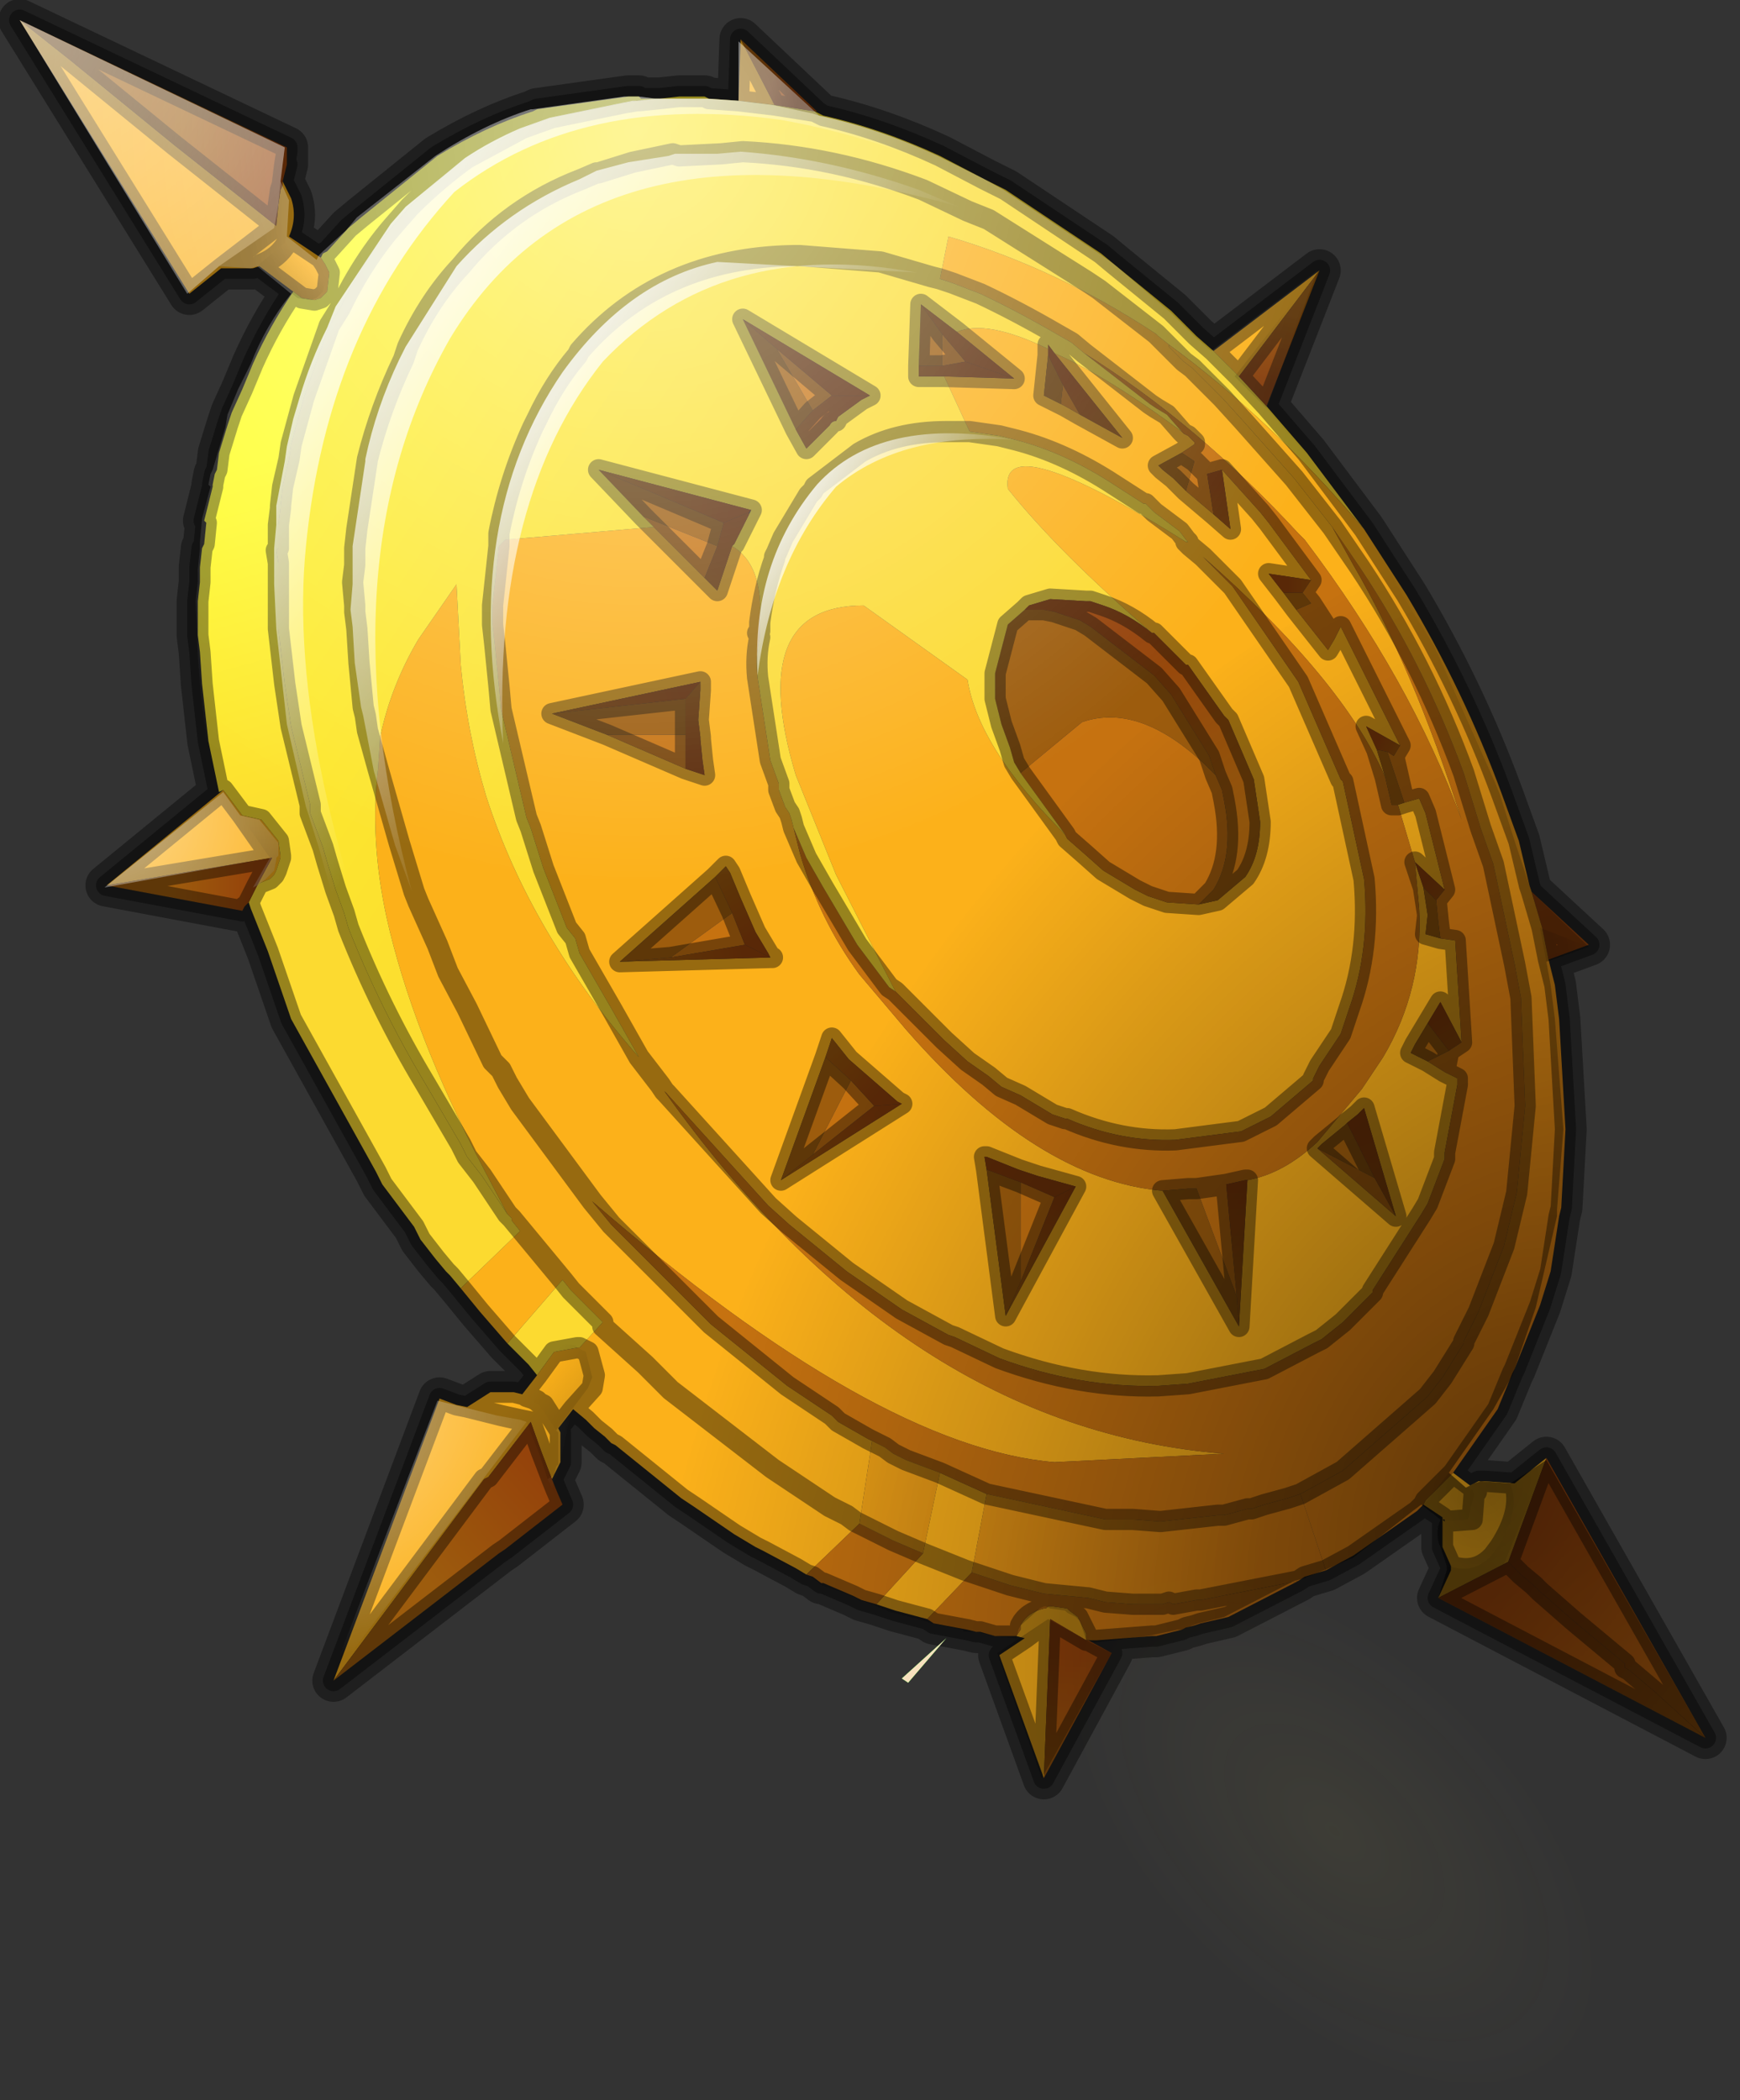 <?xml version="1.0" encoding="UTF-8" standalone="no"?>
<!DOCTYPE svg PUBLIC "-//W3C//DTD SVG 1.1//EN" "http://www.w3.org/Graphics/SVG/1.1/DTD/svg11.dtd">
<svg width="100%" height="100%" viewBox="0 0 145 175" version="1.1" xmlns="http://www.w3.org/2000/svg" xmlns:xlink="http://www.w3.org/1999/xlink" xml:space="preserve" xmlns:serif="http://www.serif.com/" style="fill-rule:evenodd;clip-rule:evenodd;stroke-linecap:round;stroke-linejoin:round;">
    <rect x="0" y="0" width="145" height="175" fill="#333333" stroke="none"/>
    <g transform="matrix(1,0,0,1,-203.46,-111.905)">
        <g transform="matrix(3.534,0,0,3.534,-698.188,-506.806)">
            <g id="shape0">
                <path d="M277.45,213.7L276.55,214.75L276.4,214.65L277.45,213.7" style="fill:#0f0;"/>
                <path d="M283.35,183L283.75,183.35L286.25,181.45L285,184.65L285.95,185.75L287.3,187.55L288.3,189.1C289.2,190.6 289.95,192.167 290.55,193.8L290.95,194.9L291.2,195.95L291.25,196.1L292.6,197.35L291.65,197.7L291.8,198.3L291.9,199.1L292.05,201.7L291.95,203.55L291.9,203.75L291.7,205.05L291.45,205.85L290.85,207.35L290.8,207.45L290.45,208.3L289.4,209.8L289.8,210.1L290,210L290.15,210L290.85,210.05L291.6,209.45L295.35,216.05L289.05,212.75L289.35,212.1L289.35,212L289.15,211.55L289.15,210.85L288.7,210.55L288.55,210.7L287.05,211.75L286.4,212.1L285.9,212.25L285.75,212.35L284.1,213.2L283.45,213.35L283.3,213.4L283.1,213.45L283,213.5L282.4,213.65L282.3,213.65L281,213.75L280.8,213.75L281.35,214.05L279.75,217L278.7,214.1L279.3,213.7L279.1,213.65L278.6,213.65L278.25,213.55L278.15,213.55L277.95,213.5L277.15,213.35L277,213.25L276.25,213.05L275.8,212.9L275.45,212.8L275.25,212.7L274.55,212.4L274.5,212.4L274.3,212.25L274.15,212.2L273.9,212.05L273.15,211.65L272.95,211.55L272.45,211.25L271.5,210.6L271.2,210.4L269.65,209.15L269.55,209.1L269.4,208.95L269.15,208.75L268.95,208.55L268.65,208.3L268.3,208.75L268.35,208.85L268.35,209.55L268.15,209.95L268.25,210.2L268.4,210.55L267.05,211.6L266.9,211.7L263,214.7L265.5,208.05L265.9,208.2L266.15,208.25L266.7,207.9L267.25,207.9L267.45,207.95L267.8,207.5L267.6,207.25L267.1,206.75L266.45,206L266,205.45L265.75,205.15L265.65,205.05L265.4,204.75L265.05,204.3L264.9,204L264.15,203L264,202.7L262,199.1L261.45,197.5L261.05,196.5L261,196.35L260.9,196.45L260.85,196.55L257.65,195.95L260.4,193.7L260.3,193.75L260.05,192.55L259.9,191.2L259.85,190.45L259.8,190.05L259.8,189.25L259.85,188.8L259.85,188.45L259.9,188L259.95,187.9L260,187.4L259.95,187.35L260.15,186.55L260.15,186.5L260.2,186.25L260.25,186.15L260.3,185.75L260.5,185.1L260.6,184.8L260.85,184.25L261.1,183.65C261.367,183.05 261.683,182.483 262.05,181.95L261.25,181.35L261.1,181.4L260.35,181.4L259.6,182L255.6,175.55L261.9,178.55L261.9,178.95L261.8,179.35L262,179.75C262.1,180.05 262.083,180.35 261.95,180.65L262.7,181.15L262.75,181.05L262.85,181L263.35,180.45L263.65,180.2L265.45,178.75C266.217,178.283 266.967,177.933 267.7,177.7L267.8,177.65L269.95,177.35L270.2,177.35L270.25,177.4L270.7,177.4L271.15,177.35L271.75,177.35L271.85,177.4L272.55,177.45L272.6,176L274.4,177.7L274.35,177.7L274.55,177.8C275.45,178 276.367,178.317 277.3,178.75L278.35,179.3L278.85,179.55L281.1,181.05L281.4,181.3L282.75,182.4L283.35,183Z" style="fill:none;fill-rule:nonzero;stroke:#000;stroke-opacity:0.4;stroke-width:1px;"/>
                <path d="M283.75,183.35L286.25,181.45L284.35,183.95L283.75,183.35M289.4,209.8L289.8,210.1L290,210L290.15,210L290.85,210.05L291.6,209.45L290.7,211.9L289.05,212.75L289.35,212.1L289.35,212L289.15,211.55L289.15,210.85L288.7,210.55L288.75,210.45L289.4,209.8M279.75,217L278.7,214.1L279.3,213.7L279.1,213.65L279.2,213.5L279.2,213.4C279.3,213.2 279.483,213.067 279.75,213L279.8,213L279.85,212.95L279.95,212.95L280.3,213L280.35,213.05L280.55,213.2L280.75,213.6L280.75,213.75L279.9,213.25L279.3,213.7L279.9,213.25L279.75,217M277,213.25L276.25,213.05L275.8,212.9L276.9,211.7L277.3,209.8L278.4,210.3L278.05,212.15L277.9,212.1L276.9,211.7L277.9,212.1L278.05,212.15L277,213.25M274.15,212.2L273.9,212.05L273.15,211.65L272.95,211.55L272.45,211.25L271.5,210.6L271.2,210.4L269.65,209.15L269.55,209.1L269.4,208.95L269.15,208.75L268.95,208.55L268.65,208.3L268.3,208.75L268.35,208.85L268.35,209.55L268.15,209.95L267.9,209.3L267.65,208.6L267.4,208.55L266.95,208.45L266.15,208.25L266.95,208.45L267.4,208.55L267.65,208.6L266.65,209.9L266.55,209.95L263,214.7L265.5,208.05L265.9,208.2L266.15,208.25L266.7,207.9L267.25,207.9L267.45,207.95L267.8,207.5L268.2,206.95L268.75,206.85L268.8,206.85L269,206.95L269.15,207.5L269.1,207.8L268.65,208.3L269.1,207.8L269.15,207.5L269,206.95L268.8,206.85L269.35,206.25L268.6,205.5L268.4,205.25L267.2,203.8L268.4,205.25L267.1,206.75L266.45,206L266,205.45L267.4,204.1L267.2,203.85L267.2,203.8L267.1,203.7L266.55,202.65C265.417,200.483 264.65,198.5 264.25,196.7C263.983,195.467 263.917,194.3 264.05,193.2L264.1,192.45C264.267,191.65 264.567,190.883 265,190.15L265.9,188.85L266,190.75C266.1,191.817 266.3,192.85 266.6,193.85C267.3,196.017 268.5,198.067 270.2,200L269.55,198.85L268.8,197.55L268.7,197.2L268.5,196.95L267.95,195.55L267.65,194.6L267.55,194.35L266.95,191.8L266.9,191.25L266.8,190.25L266.75,189.8L266.75,189.35L266.9,187.95L267.05,187.8L270.55,187.5L272.05,189L272.4,187.95C272.9,188.25 273.117,188.85 273.05,189.75L273.05,190.1C272.983,190.4 272.967,190.717 273,191.05L273.3,193L273.5,193.55L273.5,193.7L273.65,194.1L273.75,194.25L273.8,194.4L274,195.2C274.3,196.233 274.767,197.183 275.4,198.05L276.5,199.35C278.567,201.717 280.583,202.983 282.55,203.15L284.35,206.35L284.55,202.9C285.117,202.8 285.667,202.5 286.2,202L287.25,200.75L287.75,200C288.383,198.933 288.667,197.767 288.6,196.5L288.5,195.4L288.1,194.05L288.25,194L288.6,193.9L288.75,194.25L289.2,196.05L288.5,195.4L288.7,196L288.8,196.65L288.75,197.1L289.1,197.2L289.45,197.25L289.6,199.65L289.1,198.7L288.5,199.7L288.4,199.9L288.8,200.1L289.2,200.35L289.5,200.5L289.5,200.65L289.2,202.25L289.2,202.4L288.8,203.45L288.65,203.7L287.5,205.5L287.5,205.55L286.8,206.25L286.3,206.65L286.1,206.75L284.95,207.35L283.15,207.7L282.45,207.75C281.217,207.783 279.967,207.567 278.7,207.1L277.65,206.6L277.5,206.55L276.4,205.95L275.1,205.05L273.75,203.95L273.25,203.5L270.85,200.85L270.8,200.8L270.7,200.65L270.2,200L270.7,200.65L270.8,200.8C274.567,206.1 278.967,208.95 284,209.35L280,209.55C277.2,209.317 273.567,207.267 269.1,203.4L267.4,201.1L267.1,200.6L266.95,200.3L266.75,200.1L266.15,198.85L265.7,198L265.45,197.35L265,196.35L264.9,196.1L264.55,194.95L264.05,193.2L264.55,194.95L264.9,196.1L265,196.35L265.45,197.35L265.7,198L266.15,198.85L266.75,200.1L266.95,200.3L267.1,200.6L267.4,201.1L269.1,203.4L269.55,203.95L271.9,206.3L273.7,207.75L274.75,208.45L274.9,208.6L275.6,209L275.7,209.05L275.4,211L275.3,210.95L275.1,210.8L274.7,210.6L273.35,209.7L270.95,207.85L270.35,207.25L269.35,206.35L269.35,206.25L269.35,206.35L270.35,207.25L270.95,207.85L273.35,209.7L274.7,210.6L275.1,210.8L275.3,210.95L275.4,211L274.15,212.2M257.65,195.95L260.4,193.7L260.85,194.3L261.3,194.4L261.7,194.9L261.75,195.25L261.75,195.3L261.65,195.6L261.6,195.7L261.5,195.8L261.25,195.9L261.2,195.95L261.55,195.3L260.85,194.3L261.55,195.3L257.65,195.95M262.05,181.95L261.25,181.35L261.1,181.4L260.35,181.4L259.6,182L255.6,175.55L256.8,176.5L259.25,178.5L261.65,180.4L261.7,179.9L261.75,179.55L261.8,179.45L261.8,179.35L262,179.75C262.1,180.05 262.083,180.35 261.95,180.65L262.7,181.15L262.8,181.3L262.9,181.5L262.85,181.95L262.7,182.1L262.55,182.15L262.25,182.1L262.05,181.95M272.55,177.45L272.6,176L273.4,177.55L272.55,177.45M282.7,183.2L282.7,183.25L282.45,183L283.05,183.6L283.25,183.75L283.95,184.45L284.45,185L285.65,186.35L286.55,187.5L287.05,188.4C287.983,190 288.833,192 289.6,194.4C288.8,192.2 287.567,190 285.9,187.8L285.75,187.65C284.15,185.917 282.467,184.5 280.7,183.4L280.4,183.15L280.05,182.95C279.417,182.583 278.817,182.267 278.25,182L277.6,181.75L277.3,181.65L277.5,180.65C279.2,181.15 280.833,181.917 282.4,182.95L282.45,183L282.7,183.2M279.05,184L277.7,182.9C278.167,182.7 278.883,182.833 279.85,183.3L279.85,183.45L279.75,184.4L280.25,184.65L280.6,184.85L281.6,185.4L280,183.4C280.833,183.767 281.833,184.383 283,185.25L283.05,185.3L283.15,185.35L283.3,185.5L283.3,185.55L283,185.75L282.45,186.05L282.55,186.15L282.8,186.35L283.1,186.65L283.75,187.2L284.15,187.55L283.95,186.15L284.85,187.15L285.05,187.4L286.05,188.75L285.05,188.6L285.4,189.05L285.7,189.45L286.45,190.4L286.6,190.15L286.75,189.85L288.15,192.65L287.35,192.2L287.6,192.75L287.8,193.4C287.133,191.867 285.7,190.133 283.5,188.2L283.2,187.95L283.1,187.85L283.2,187.95L283.5,188.2L284.2,188.9L285.75,191.15L286.75,193.45L286.8,193.5L287.3,195.8C287.4,196.9 287.283,197.917 286.95,198.85L286.75,199.45L286.25,200.2L286.1,200.5L286.1,200.55L285.1,201.4L284.4,201.75L282.85,201.95C281.983,201.983 281.133,201.817 280.3,201.45L280.25,201.45L279.95,201.35L279.2,200.9L278.75,200.7L278.45,200.45L277.95,200.1L277.4,199.6L276.25,198.45L274.85,195.7L273.9,193.35C273.1,190.683 273.633,189.35 275.5,189.35L277.95,191.1C278.117,192.167 278.883,193.383 280.25,194.75L280.3,194.85L280.7,195.2L281.15,195.6L281.9,196.05L282.2,196.2L282.65,196.35L283.4,196.4L283.85,196.3L284.5,195.75C284.733,195.417 284.85,194.983 284.85,194.45L284.7,193.45L284.1,192.05L284,191.95L283.15,190.75L283.1,190.75L282.35,190L282.3,190C280.833,188.733 279.7,187.6 278.9,186.6C278.767,185.6 280.167,186.017 283.1,187.85L283.15,187.85L283.1,187.8L282.95,187.6L282.35,187.15L282.15,186.95L282.1,186.95L281.4,186.5C280.633,186 279.867,185.65 279.1,185.45L278.7,185.35L278,185.25L277.4,183.95L279.05,184M260.35,181.4L261.65,180.4L260.35,181.4M261.25,181.35L261.3,181.3C261.567,181.2 261.767,181.033 261.9,180.8L261.95,180.65L261.9,180.8C261.767,181.033 261.567,181.2 261.3,181.3L261.25,181.35M273.05,189.95L273,190L273.05,190.1L273,190L273.05,189.95M273.3,197.65L273.25,197.55L272.95,197.05L272.6,196.25L272.35,195.65L272.25,195.5L272,195.75L269.75,197.75L273.3,197.65L273.35,197.65L273.3,197.65L273.35,197.65L273.3,197.65M271.3,193.2L271.75,193.35L271.7,193L271.65,192.5L271.65,192.45L271.6,192.05L271.65,191.35L271.65,191.15L268.15,191.9L269.45,192.4L271.3,193.2M276.4,201.1L276.3,201.05L275.15,200.05L274.75,199.55L274.6,200L273.55,202.9L276.4,201.1M267.45,207.95L267.5,207.95L267.55,208L267.7,208.05L267.8,208.1L267.85,208.15L267.95,208.2L268.3,208.75L267.95,208.2L267.85,208.15L267.8,208.1L267.7,208.05L267.55,208L267.5,207.95L267.45,207.95M280.5,203.05L279.6,202.8L279.15,202.65L278.4,202.35L278.35,202.35L278.4,202.65L278.85,206.1L280.5,203.05M288.05,203.75L287.3,201.2L287.15,201.35L286.9,201.55L286.85,201.6L286.3,202.05L286.2,202.15L288.05,203.75M290.85,210.05C290.983,210.483 290.867,210.983 290.5,211.55L290.35,211.75C290.083,212.05 289.75,212.133 289.35,212C289.75,212.133 290.083,212.05 290.35,211.75L290.5,211.55C290.867,210.983 290.983,210.483 290.85,210.05M289.2,210.95L289.85,210.9L289.9,210.25L289.95,210.25L289.8,210.1L289.95,210.25L289.9,210.25L289.85,210.9L289.2,210.95L289.2,210.9L289.15,210.9L289.2,210.95" style="fill:#fcb11a;"/>
                <path d="M277.45,213.7L276.55,214.75L276.4,214.65L277.45,213.7" style="fill:#f7e0be;"/>
                <path d="M285.75,212.35L284.1,213.2L283.45,213.35L283.3,213.4L283.1,213.45L283,213.5L282.4,213.65L282.3,213.65L281,213.75L280.75,213.75L280.75,213.6L280.55,213.2L280.35,213.05L280.3,213L279.95,212.95L279.85,212.95L279.8,213L279.75,213C279.483,213.067 279.3,213.2 279.2,213.4L279.2,213.5L279.1,213.65L278.6,213.65L278.25,213.55L278.15,213.55L277.95,213.5L277.15,213.35L277,213.25L278.05,212.15L278.95,212.45L279.75,212.65L280.8,212.75L281.2,212.85L281.85,212.9L282.55,212.9L282.7,212.85L282.8,212.9L283.35,212.8L283.45,212.8L285.75,212.35M275.8,212.9L275.45,212.8L275.25,212.7L274.55,212.4L274.5,212.4L274.3,212.25L274.15,212.2L275.4,211L276.2,211.4L276.9,211.7L275.8,212.9M286.55,187.5L287.2,188.45C288.2,189.95 289.017,191.567 289.65,193.3L290.05,194.6L290.35,195.45L290.85,197.8L291,198.6L291.1,201.15L290.9,203.2L290.6,204.45L290,206L289.65,206.7L289.65,206.75L289.15,207.55L288.8,208L286.8,209.75L285.8,210.3L285.5,210.4L284.95,210.55L284.65,210.65L284.55,210.65L284,210.8L283.85,210.8L282.5,210.95L281.85,210.9L281.2,210.9L278.4,210.3L277.3,209.8L276.5,209.5L276.2,209.35L276,209.2L275.6,209L274.9,208.6L274.75,208.45L273.7,207.75L271.9,206.3L269.55,203.95L269.1,203.4C273.567,207.267 277.2,209.317 280,209.55L284,209.35C278.967,208.95 274.567,206.1 270.8,200.8L270.85,200.85L273.25,203.5L273.75,203.95L275.1,205.05L276.4,205.95L277.5,206.55L277.65,206.6L278.7,207.1C279.967,207.567 281.217,207.783 282.45,207.75L283.15,207.7L284.95,207.35L286.1,206.75L286.3,206.65L286.8,206.25L287.5,205.55L287.5,205.5L288.65,203.7L288.8,203.45L289.2,202.4L289.2,202.25L289.5,200.65L289.5,200.5L289.2,200.35L288.8,200.1L289.3,199.85L289.2,200.35L289.3,199.85L289.6,199.65L289.45,197.25L289.1,197.2L289.05,196.8L289,196.3L289.2,196.05L288.75,194.25L288.6,193.9L288.25,194L288,192.9L288.25,194L287.85,192.8L288,192.9L288.15,192.65L286.75,189.85L286.6,190.15L286.45,190.4L285.7,189.45L286.05,189.3L285.85,189.05L286.05,188.75L285.05,187.4L284.85,187.15L283.95,186.15L283.6,186.25L283.3,185.95L283.6,186.25L283.75,187.2L283.1,186.65L283.3,185.95L283,185.75L283.3,185.55L283.3,185.5L283.15,185.35L283.05,185.3L283,185.25L282.65,184.85L282.4,184.7L282.25,184.6L280.7,183.4C282.467,184.5 284.15,185.917 285.75,187.65L285.9,187.8C287.567,190 288.8,192.2 289.6,194.4C288.833,192 287.983,190 287.05,188.4L286.55,187.5M277.35,182.95L277.9,183.6L277.35,183.7L277.35,182.95M283.5,188.2C285.7,190.133 287.133,191.867 287.8,193.4L287.95,194.05L288.1,194.05L288.5,195.4L288.6,196.5C288.667,197.767 288.383,198.933 287.75,200L287.25,200.75L286.2,202C285.667,202.5 285.117,202.8 284.55,202.9L284.5,202.9L284.05,203L283.35,203.1L284.05,203L284.3,205.65L283.35,203.1L283.15,203.1L282.55,203.15C280.583,202.983 278.567,201.717 276.5,199.35L275.4,198.05C274.767,197.183 274.3,196.233 274,195.2L273.85,194.6L274.15,195.3L274.55,196L275.35,197.35L276.1,198.35L276.25,198.45L277.4,199.6L277.95,200.1L278.45,200.45L278.75,200.7L279.2,200.9L279.95,201.35L280.25,201.45L280.3,201.45C281.133,201.817 281.983,201.983 282.85,201.95L284.4,201.75L285.1,201.4L286.1,200.55L286.1,200.5L286.25,200.2L286.75,199.45L286.95,198.85C287.283,197.917 287.4,196.9 287.3,195.8L286.8,193.5L286.75,193.45L285.75,191.15L284.2,188.9L283.5,188.2M280.6,184.85L280.25,184.65L280.15,184.6L280.2,184.15L280.6,184.85M270.55,187.5L270.3,187.25L272.05,187.95L271.75,188.7L270.55,187.5M283.8,193.35L283.95,193.7L284,193.95C284.167,194.817 284.083,195.517 283.75,196.05L283.4,196.4L282.65,196.35L282.2,196.2L281.9,196.05L281.15,195.6L280.7,195.2L280.3,194.85L280.25,194.75L279.2,193.3L280.65,192.1C281.617,191.767 282.667,192.183 283.8,193.35M286.6,190.15L286.05,189.3L286.6,190.15M273.45,183.3L274.75,184.4L274.3,184.75L273.45,183.3M272.4,196.6L272.7,197.35L270.95,197.65L272.4,196.6M271.3,192.4L271.3,193.2L269.45,192.4L271.3,192.4M275.2,200.55L275.75,201.15L274.3,202.3L275.2,200.55M279.2,202.95L280,203.3L279.2,205.3L279.2,202.95M287.55,202.85L288.05,203.75L286.2,202.15L287.55,202.85" style="fill:#c67210;"/>
                <path d="M276.85,182.25L277.35,182.95L277.35,183.7L276.8,183.7L276.85,182.25M287.8,193.4L287.6,192.75L287.85,192.8L288.25,194L288.1,194.05L287.95,194.05L287.8,193.4M285.7,189.45L285.4,189.05L285.85,189.05L286.05,189.3L285.7,189.45M283.1,186.65L282.8,186.35L282.55,186.15L282.45,186.05L283,185.75L283.3,185.95L283.1,186.65M280.15,184.6L279.75,184.4L279.85,183.45L280.2,184.15L280.15,184.6M270.3,187.25L269.25,186.15L272.2,187.4L272.05,187.95L270.3,187.25M279.3,189.45L279.75,189.45L280,189.5L280.6,189.7L280.85,189.85L282.35,191L282.75,191.45L283.65,192.9L283.8,193.35C282.667,192.183 281.617,191.767 280.65,192.1L279.2,193.3L279.05,193.05L278.95,192.7L278.75,192.15L278.6,191.55L278.6,190.95L278.9,189.8L279.3,189.45M282.55,203.15L283.15,203.1L283.35,203.1L284.3,205.65L284.35,206.35L282.55,203.15M288.8,200.1L288.4,199.9L288.5,199.7L288.8,199.2L289.3,199.85L288.8,200.1M289.1,197.2L288.75,197.1L288.8,196.65L288.7,196L289,196.3L289.05,196.8L289.1,197.2M273.45,183.3L274.3,184.75L273.9,185.2L272.65,182.6L273.45,183.3M272,195.75L272.4,196.6L270.95,197.65L269.75,197.75L272,195.75M271.3,191.55L271.3,192.4L269.45,192.4L268.15,191.9L271.3,191.55M274.6,200L275.2,200.55L274.3,202.3L273.55,202.9L274.6,200M278.4,202.65L279.2,202.95L279.2,205.3L278.85,206.1L278.4,202.65M286.9,201.55L287.55,202.85L286.2,202.15L286.3,202.05L286.85,201.6L286.9,201.55" style="fill:#9d5c0d;"/>
                <path d="M291.25,196.1L292.6,197.35L291.65,197.7L291.5,196.95L291.25,196.1M292.6,197.35L291.5,196.95L292.6,197.35M278.4,202.65L278.35,202.35L278.4,202.35L279.15,202.65L279.6,202.8L280.5,203.05L280,203.3L279.2,202.95L278.4,202.65" style="fill:#95430b;"/>
                <path d="M255.6,175.55L261.9,178.55L261.9,178.95L261.8,179.35L261.8,179.4L261.75,179.55L261.8,179.4L261.8,179.45L261.75,179.55L261.7,179.9L261.65,180.4L259.25,178.5L256.8,176.5L255.6,175.55M261.9,178.95L261.85,178.95L261.8,179.35L261.85,178.95L261.9,178.65L261.85,178.95L261.9,178.95" style="fill:url(#_Linear1);"/>
                <path d="M267.8,207.5L267.6,207.25L267.1,206.75L268.4,205.25L268.6,205.5L269.35,206.25L268.8,206.85L268.75,206.85L268.2,206.95L267.8,207.5M266,205.45L265.75,205.15L265.65,205.05L265.4,204.75L265.05,204.3L264.9,204L264.15,203L264,202.7L262,199.1L261.45,197.5L261.05,196.5L261,196.35L261.2,195.95L261.25,195.9L261.5,195.8L261.6,195.7L261.65,195.6L261.75,195.3L261.75,195.25L261.7,194.9L261.3,194.4L260.85,194.3L260.4,193.7L260.3,193.75L260.05,192.55L259.9,191.2L259.85,190.45L259.8,190.05L259.8,189.25L259.85,188.8L259.85,188.45L259.9,188L259.95,187.9L260,187.4L259.95,187.35L260.15,186.55L260.15,186.5L260.2,186.25L260.25,186.15L260.3,185.75L260.5,185.1L260.6,184.8L260.85,184.25L261.1,183.65C261.367,183.05 261.683,182.483 262.05,181.95L262.25,182.1L262.55,182.15L262.7,182.1L262.85,181.95L262.9,181.5L262.8,181.3L262.7,181.15L262.75,181.05L262.85,181L263.35,180.45L263.65,180.2L265.45,178.75C266.217,178.283 266.967,177.933 267.7,177.7L267.8,177.65L269.95,177.35L270.2,177.35L270.25,177.4L270.7,177.4L270.2,177.45L270.15,177.45L269.85,177.5L268.15,177.85L267.45,178.1L266.15,178.8C265.683,179.133 265.233,179.517 264.8,179.95L264.45,180.35C263.95,180.917 263.517,181.583 263.15,182.35L262.9,182.75L262.3,184.45L262,185.55L261.95,185.9L261.8,186.55L261.75,187L261.75,187.05L261.7,187.45L261.7,188L261.65,188.05L261.7,188.35L261.7,189.9L261.85,191.2L262,192.2L262.45,194.05L262.45,194.25L262.75,195.05L262.85,195.4L263.05,196.05L263.25,196.6L263.35,196.95C263.85,198.217 264.45,199.433 265.15,200.6L266,202.05L266.15,202.35L266.5,202.8L267.1,203.7L267.2,203.8L267.2,203.85L267.4,204.1L266,205.45" style="fill:url(#_Linear2);"/>
                <path d="M274.55,177.8C275.45,178 276.367,178.317 277.3,178.75L278.35,179.3L278.85,179.55L281.1,181.05L281.4,181.3L282.75,182.4L283.35,183L283.75,183.35L284.35,183.95L285,184.65L285.95,185.75L287.3,187.55C285.833,185.817 284.3,184.367 282.7,183.2L282.45,183L282.4,182.95L281.05,181.9L280.75,181.7L278.45,180.25L277.95,180.05L276.9,179.55C275.5,179.017 274.083,178.717 272.65,178.65L272.15,178.7L271.15,178.75L271,178.7L270.05,178.9L269.25,179.15L269.2,179.15L268.85,179.3C267.717,179.733 266.767,180.417 266,181.35C265.5,181.883 265.083,182.517 264.75,183.25L264.65,183.55C264.283,184.317 264,185.1 263.8,185.9L263.55,187.55L263.5,188L263.5,188.4L263.45,188.8L263.5,189.35L263.5,189.5L263.55,189.9L263.6,190.7L263.7,191.75L263.75,191.95L263.8,192.3L264.05,193.2L263.8,192.3L263.75,191.95L263.7,191.75L263.6,190.7L263.55,189.9L263.5,189.5L263.5,189.35L263.45,188.8L263.5,188.4L263.5,188L263.55,187.55L263.8,185.9C264,185.1 264.283,184.317 264.65,183.55L264.75,183.25C265.083,182.517 265.5,181.883 266,181.35C266.767,180.417 267.717,179.733 268.85,179.3L269.2,179.15L269.25,179.15L270.05,178.9L271,178.7L271.15,178.75L272.15,178.7L272.65,178.65C274.083,178.717 275.5,179.017 276.9,179.55L277.95,180.05L278.45,180.25L280.75,181.7L281.05,181.9L282.4,182.95C280.833,181.917 279.2,181.15 277.5,180.65L277.3,181.65L277.6,181.75L278.25,182C278.817,182.267 279.417,182.583 280.05,182.95L280.4,183.15L280.7,183.4L282.25,184.6L282.4,184.7L282.65,184.85L283,185.25C281.833,184.383 280.833,183.767 280,183.4L279.85,183.2L279.85,183.3C278.883,182.833 278.167,182.7 277.7,182.9L276.85,182.25L276.8,183.7L276.8,183.95L277.4,183.95L278,185.25L278.7,185.35L279.1,185.45C279.867,185.65 280.633,186 281.4,186.5L282.1,186.95L282.15,186.95L282.35,187.15L282.95,187.6L283.1,187.8L283.15,187.85L283.1,187.85C280.167,186.017 278.767,185.6 278.9,186.6C279.7,187.6 280.833,188.733 282.3,190C281.933,189.7 281.55,189.483 281.15,189.35L280.85,189.25L280.75,189.25L279.9,189.2L279.4,189.35L279.3,189.45L278.9,189.8L278.6,190.95L278.6,191.55L278.75,192.15L278.95,192.7L279.05,193.05L279.2,193.3L280.25,194.75C278.883,193.383 278.117,192.167 277.95,191.1L275.5,189.35C273.633,189.35 273.1,190.683 273.9,193.35L274.85,195.7L276.25,198.45L276.1,198.35L275.35,197.35L274.55,196L274.15,195.3L273.85,194.6L273.8,194.4L273.75,194.25L273.65,194.1L273.5,193.7L273.5,193.55L273.3,193L273,191.05C272.967,190.717 272.983,190.4 273.05,190.1L273.05,189.75C273.117,188.85 272.9,188.25 272.4,187.95L272.45,187.9L272.85,187.1L269.25,186.15L270.3,187.25L270.55,187.5L267.05,187.8L266.9,187.95L266.9,187.65C267.067,186.783 267.333,185.95 267.7,185.15L267.8,184.95C268.067,184.383 268.383,183.883 268.75,183.45L268.8,183.35C270.067,181.883 271.75,181.133 273.85,181.1L274,181.1L275.9,181.25L277.1,181.6L277.3,181.65L277.1,181.6L275.9,181.25L274,181.1L273.85,181.1C271.75,181.133 270.067,181.883 268.8,183.35L268.75,183.45C268.383,183.883 268.067,184.383 267.8,184.95L267.7,185.15C267.333,185.95 267.067,186.783 266.9,187.65L266.9,187.95L266.75,189.35L266.75,189.8L266.8,190.25L266.9,191.25L266.95,191.8L267.55,194.35L267.65,194.6L267.95,195.55L268.5,196.95L268.7,197.2L268.8,197.55L269.55,198.85L270.2,200C268.5,198.067 267.3,196.017 266.6,193.85C266.3,192.85 266.1,191.817 266,190.75L265.9,188.85L265,190.15C264.567,190.883 264.267,191.65 264.1,192.45L264.05,193.2C263.917,194.3 263.983,195.467 264.25,196.7C264.65,198.5 265.417,200.483 266.55,202.65L267.1,203.7L266.5,202.8L266.15,202.35L266,202.05L265.15,200.6C264.45,199.433 263.85,198.217 263.35,196.95L263.25,196.6L263.05,196.05L262.85,195.4L262.75,195.05L262.45,194.25L262.45,194.05L262,192.2L261.85,191.2L261.7,189.9L261.7,188.35L261.65,188.05L261.7,188L261.7,187.45L261.75,187.05L261.75,187L261.8,186.55L261.95,185.9L262,185.55L262.3,184.45L262.9,182.75L263.15,182.35C263.517,181.583 263.95,180.917 264.45,180.35L264.8,179.95C265.233,179.517 265.683,179.133 266.15,178.8L267.45,178.1L268.15,177.85L269.85,177.5L270.15,177.45L270.2,177.45L270.7,177.4L271.15,177.35L271.75,177.35L271.85,177.4L272.55,177.45L273.4,177.55L274.35,177.7L274.55,177.8M278,185.25L277.45,185.25C276.65,185.25 275.967,185.417 275.4,185.75L274.35,186.55L274.3,186.65L274.2,186.75L273.6,187.75L273.45,188.1L273.4,188.2L273.4,188.25C273.233,188.717 273.117,189.217 273.05,189.75C273.117,189.217 273.233,188.717 273.4,188.25L273.4,188.2L273.45,188.1L273.6,187.75L274.2,186.75L274.3,186.65L274.35,186.55L275.4,185.75C275.967,185.417 276.65,185.25 277.45,185.25L278,185.25M283.1,187.8L283.1,187.85L283.1,187.8M275.65,184.4L272.65,182.6L273.9,185.2L274.15,185.65L274.7,185.1C274.733,185.033 274.783,185 274.85,185L274.9,184.9L275.45,184.5L275.65,184.4" style="fill:url(#_Linear3);"/>
                <path d="M272.6,176L274.4,177.7L274.35,177.7L273.4,177.55L272.6,176" style="fill:url(#_Linear4);"/>
                <path d="M261,196.35L260.9,196.45L260.85,196.55L257.65,195.95L261.55,195.3L261.2,195.95L261,196.35" style="fill:url(#_Linear5);"/>
                <path d="M272.7,197.35L273.3,197.65L269.75,197.75L270.95,197.65L272.7,197.35" style="fill:url(#_Linear6);"/>
                <path d="M268.15,209.95L268.25,210.2L268.4,210.55L267.05,211.6L266.9,211.7L263,214.7L266.55,209.95L266.65,209.9L267.65,208.6L267.9,209.3L268.15,209.95" style="fill:url(#_Linear7);"/>
                <path d="M275.75,201.15L276.4,201.1L273.55,202.9L274.3,202.3L275.75,201.15" style="fill:url(#_Linear8);"/>
                <path d="M274.6,200L274.75,199.55L275.15,200.05L276.3,201.05L276.4,201.1L275.75,201.15L275.2,200.55L274.6,200" style="fill:url(#_Linear9);"/>
                <path d="M280,203.3L280.5,203.05L278.85,206.1L279.2,205.3L280,203.3" style="fill:url(#_Linear10);"/>
                <path d="M284.05,203L284.5,202.9L284.55,202.9L284.35,206.35L284.3,205.65L284.05,203" style="fill:url(#_Linear11);"/>
                <path d="M286.4,212.1L285.9,212.25L285.75,212.35L283.45,212.8L283.35,212.8L282.8,212.9L282.7,212.85L282.55,212.9L281.85,212.9L281.2,212.85L280.8,212.75L279.75,212.65L278.95,212.45L278.05,212.15L278.4,210.3L281.2,210.9L281.85,210.9L282.5,210.95L283.85,210.8L284,210.8L284.55,210.65L284.65,210.65L284.95,210.55L285.5,210.4L285.8,210.3L286.4,212.1M275.4,211L275.7,209.05L276,209.2L276.2,209.35L276.5,209.5L277.3,209.8L276.9,211.7L276.2,211.4L275.4,211" style="fill:url(#_Linear12);"/>
                <path d="M280.8,213.75L281.35,214.05L279.75,217L279.9,213.25L280.75,213.75L280.8,213.75" style="fill:url(#_Linear13);"/>
                <path d="M287.3,187.55L288.3,189.1C289.2,190.6 289.95,192.167 290.55,193.8L290.95,194.9L291.2,195.95L291.25,196.1L291.5,196.95L291.65,197.7L291.8,198.3L291.9,199.1L292.05,201.7L291.95,203.55L291.9,203.75L291.7,205.05L291.45,205.85L290.85,207.35L290.8,207.45L290.45,208.3L289.4,209.8L288.75,210.45L288.7,210.55L288.55,210.7L287.05,211.75L286.4,212.1L285.8,210.3L286.8,209.75L288.8,208L289.15,207.55L289.65,206.75L289.65,206.7L290,206L290.6,204.45L290.9,203.2L291.1,201.15L291,198.6L290.85,197.8L290.35,195.45L290.05,194.6L289.65,193.3C289.017,191.567 288.2,189.95 287.2,188.45L286.55,187.5L285.65,186.35L284.45,185L283.95,184.45L283.25,183.75L283.05,183.6L282.7,183.25L282.7,183.2C284.3,184.367 285.833,185.817 287.3,187.55" style="fill:url(#_Linear14);"/>
                <path d="M295.35,216.05L289.05,212.75L290.7,211.9L291,212.2L291.3,212.45L291.45,212.6L292.25,213.3L293.45,214.3L293.45,214.4L293.55,214.45L294.2,215L294.25,215.05L295.35,216.05" style="fill:url(#_Linear15);"/>
                <path d="M291.6,209.45L295.35,216.05L294.25,215.05L294.2,215L293.55,214.45L293.45,214.4L293.45,214.3L292.25,213.3L291.45,212.6L291.3,212.45L291,212.2L290.7,211.9L291.6,209.45" style="fill:url(#_Linear16);"/>
                <path d="M277.7,182.9L279.05,184L277.9,183.6L277.35,182.95L276.85,182.25L277.7,182.9" style="fill:url(#_Linear17);"/>
                <path d="M277.9,183.6L279.05,184L277.4,183.95L276.8,183.95L276.8,183.7L277.35,183.7L277.9,183.6" style="fill:url(#_Linear18);"/>
                <path d="M280,183.4L281.6,185.4L280.6,184.85L280.2,184.15L279.85,183.45L279.85,183.2L280,183.4" style="fill:url(#_Linear19);"/>
                <path d="M283.95,186.15L284.15,187.55L283.75,187.2L283.6,186.25L283.95,186.15" style="fill:url(#_Linear20);"/>
                <path d="M285.4,189.05L285.05,188.6L286.05,188.75L285.85,189.05L285.4,189.05" style="fill:url(#_Linear21);"/>
                <path d="M286.25,181.45L285,184.65L284.35,183.95L286.25,181.45" style="fill:url(#_Linear22);"/>
                <path d="M274.75,184.4L273.45,183.3L272.65,182.6L275.65,184.4L274.75,184.4" style="fill:url(#_Linear23);"/>
                <path d="M269.25,186.15L272.85,187.1L272.8,187.15L272.2,187.4L269.25,186.15" style="fill:url(#_Linear24);"/>
                <path d="M272.8,187.2L272.45,187.9L272.4,187.95L272.05,189L271.75,188.7L272.05,187.95L272.2,187.4L272.8,187.15L272.8,187.2" style="fill:url(#_Linear25);"/>
                <path d="M274.3,184.75L274.75,184.4L275.65,184.4L275.45,184.5L274.9,184.9L274.85,185C274.783,185 274.733,185.033 274.7,185.1L274.15,185.65L273.9,185.2L274.3,184.75" style="fill:url(#_Linear26);"/>
                <path d="M271.65,191.15L271.3,191.55L268.15,191.9L271.65,191.15" style="fill:url(#_Linear27);"/>
                <path d="M271.3,192.4L271.3,191.55L271.65,191.15L271.65,191.35L271.6,192.05L271.65,192.45L271.65,192.5L271.7,193L271.75,193.35L271.3,193.2L271.3,192.4" style="fill:url(#_Linear28);"/>
                <path d="M272,195.75L272.25,195.5L272.35,195.65L272.6,196.25L272.95,197.05L273.25,197.55L273.3,197.65L272.7,197.35L272.4,196.6L272,195.75" style="fill:url(#_Linear29);"/>
                <path d="M283.8,193.35L283.65,192.9L282.75,191.45L282.35,191L280.85,189.85L280.6,189.7L280,189.5L279.75,189.45L279.3,189.45L279.4,189.35L279.9,189.2L280.75,189.25L280.85,189.25L281.15,189.35C281.55,189.483 281.933,189.7 282.3,190L282.35,190L283.1,190.75L283.15,190.75L284,191.95L284.1,192.05L284.7,193.45L284.85,194.45C284.85,194.983 284.733,195.417 284.5,195.75L283.85,196.3L283.4,196.4L283.75,196.05C284.083,195.517 284.167,194.817 284,193.95L283.95,193.7L283.8,193.35" style="fill:url(#_Linear30);"/>
                <path d="M287.6,192.75L287.35,192.2L288.15,192.65L288,192.9L287.85,192.8L287.6,192.75" style="fill:url(#_Linear31);"/>
                <path d="M288.7,196L288.5,195.4L289.2,196.05L289,196.3L288.7,196" style="fill:url(#_Linear32);"/>
                <path d="M288.8,199.2L289.1,198.7L289.6,199.65L289.3,199.85L288.8,199.2" style="fill:url(#_Linear33);"/>
                <path d="M286.9,201.55L287.15,201.35L287.3,201.2L288.05,203.75L287.55,202.85L286.9,201.55" style="fill:url(#_Linear34);"/>
                <path d="M274.55,177.8C275.45,178 276.367,178.317 277.3,178.75L278.35,179.3L278.85,179.55L281.1,181.05L281.4,181.3L282.75,182.4L283.35,183L283.75,183.35L286.25,181.45L285,184.65L285.95,185.75L287.3,187.55L288.3,189.1C289.2,190.6 289.95,192.167 290.55,193.8L290.95,194.9L291.2,195.95L291.25,196.1L292.6,197.35L291.65,197.7L291.8,198.3L291.9,199.1L292.05,201.7L291.95,203.55L291.9,203.75L291.7,205.05L291.45,205.85L290.85,207.35L290.8,207.45L290.45,208.3L289.4,209.8L289.8,210.1L290,210L290.15,210L290.85,210.05L291.6,209.45L295.35,216.05L289.05,212.75L289.35,212.1L289.35,212L289.15,211.55L289.15,210.85L288.7,210.55L288.55,210.7L287.05,211.75L286.4,212.1L285.9,212.25L285.75,212.35L284.1,213.2L283.45,213.35L283.3,213.4L283.1,213.45L283,213.5L282.4,213.65L282.3,213.65L281,213.75L280.8,213.75L281.35,214.05L279.75,217L278.7,214.1L279.3,213.7L279.9,213.25L280.75,213.75L280.8,213.75M279.1,213.65L278.6,213.65L278.25,213.55L278.15,213.55L277.95,213.5L277.15,213.35L277,213.25L276.25,213.05L275.8,212.9L275.45,212.8L275.25,212.7L274.55,212.4L274.5,212.4L274.3,212.25L274.15,212.2L273.9,212.05L273.15,211.65L272.95,211.55L272.45,211.25L271.5,210.6L271.2,210.4L269.65,209.15L269.55,209.1L269.4,208.95L269.15,208.75L268.95,208.55L268.65,208.3L268.3,208.75L268.35,208.85L268.35,209.55L268.15,209.95L268.25,210.2L268.4,210.55L267.05,211.6L266.9,211.7L263,214.7L265.5,208.05L265.9,208.2L266.15,208.25L266.7,207.9L267.25,207.9L267.45,207.95L267.8,207.5L267.6,207.25L267.1,206.75L266.45,206L266,205.45L265.75,205.15L265.65,205.05L265.4,204.75L265.05,204.3L264.9,204L264.15,203L264,202.7L262,199.1L261.45,197.5L261.05,196.5L261,196.35L261.2,195.95L261.25,195.9L261.5,195.8L261.6,195.7L261.65,195.6L261.75,195.3L261.75,195.25L261.7,194.9L261.3,194.4L260.85,194.3L260.4,193.7L257.65,195.95L261.55,195.3L261.2,195.95M260.9,196.45L260.85,196.55L257.65,195.95M260.3,193.75L260.05,192.55L259.9,191.2L259.85,190.45L259.8,190.05L259.8,189.25L259.85,188.8L259.85,188.45L259.9,188L259.95,187.9L260,187.4L259.95,187.35L260.15,186.55L260.15,186.5L260.2,186.25L260.25,186.15L260.3,185.75L260.5,185.1L260.6,184.8L260.85,184.25L261.1,183.65C261.367,183.05 261.683,182.483 262.05,181.95L261.25,181.35L261.1,181.4L260.35,181.4L259.6,182L255.6,175.55L261.9,178.55L261.9,178.65L261.85,178.95L261.9,178.95L261.8,179.35L262,179.75C262.1,180.05 262.083,180.35 261.95,180.65L262.7,181.15L262.75,181.05L262.85,181L263.35,180.45L263.65,180.2L265.45,178.75C266.217,178.283 266.967,177.933 267.7,177.7L267.8,177.65L269.95,177.35L270.2,177.35L270.25,177.4L270.7,177.4L271.15,177.35L271.75,177.35L271.85,177.4L272.55,177.45L272.6,176L274.4,177.7L274.55,177.8L274.35,177.7L273.4,177.55L272.55,177.45M282.45,183L283.05,183.6L283.25,183.75L283.95,184.45L284.45,185L285.65,186.35L286.55,187.5L287.2,188.45C288.2,189.95 289.017,191.567 289.65,193.3L290.05,194.6L290.35,195.45L290.85,197.8L291,198.6L291.1,201.15L290.9,203.2L290.6,204.45L290,206L289.65,206.7L289.65,206.75L289.15,207.55L288.8,208L286.8,209.75L285.8,210.3L285.5,210.4L284.95,210.55L284.65,210.65L284.55,210.65L284,210.8L283.85,210.8L282.5,210.95L281.85,210.9L281.2,210.9L278.4,210.3L277.3,209.8L276.5,209.5L276.2,209.35L276,209.2L275.6,209L274.9,208.6L274.75,208.45L273.7,207.75L271.9,206.3L269.55,203.95L269.1,203.4L267.4,201.1L267.1,200.6L266.95,200.3L266.75,200.1L266.15,198.85L265.7,198L265.45,197.35L265,196.35L264.9,196.1L264.55,194.95L264.05,193.2L263.8,192.3L263.75,191.95L263.7,191.75L263.6,190.7L263.55,189.9L263.5,189.5L263.5,189.35L263.45,188.8L263.5,188.4L263.5,188L263.55,187.55L263.8,185.9C264,185.1 264.283,184.317 264.65,183.55L264.75,183.25C265.083,182.517 265.5,181.883 266,181.35C266.767,180.417 267.717,179.733 268.85,179.3L269.2,179.15L269.25,179.15L270.05,178.9L271,178.7L271.15,178.75L272.15,178.7L272.65,178.65C274.083,178.717 275.5,179.017 276.9,179.55L277.95,180.05L278.45,180.25L280.75,181.7L281.05,181.9L282.4,182.95L282.45,183M284.35,183.95L285,184.65M283.75,183.35L284.35,183.95L286.25,181.45M279.05,184L277.7,182.9L276.85,182.25L277.35,182.95L277.9,183.6L279.05,184L277.4,183.95L276.8,183.95L276.8,183.7L276.85,182.25M278,185.25L278.7,185.35L279.1,185.45C279.867,185.65 280.633,186 281.4,186.5L282.1,186.95L282.15,186.95L282.35,187.15L282.95,187.6L283.1,187.8L283.15,187.85M283.1,187.85L283.2,187.95L283.5,188.2L284.2,188.9L285.75,191.15L286.75,193.45L286.8,193.5L287.3,195.8C287.4,196.9 287.283,197.917 286.95,198.85L286.75,199.45L286.25,200.2L286.1,200.5L286.1,200.55L285.1,201.4L284.4,201.75L282.85,201.95C281.983,201.983 281.133,201.817 280.3,201.45L280.25,201.45L279.95,201.35L279.2,200.9L278.75,200.7L278.45,200.45L277.95,200.1L277.4,199.6L276.25,198.45L276.1,198.35L275.35,197.35L274.55,196L274.15,195.3L273.85,194.6L273.8,194.4L273.75,194.25L273.65,194.1L273.5,193.7L273.5,193.55L273.3,193L273,191.05C272.967,190.717 272.983,190.4 273.05,190.1L273,190L273.05,189.95L273.05,189.75C273.117,189.217 273.233,188.717 273.4,188.25L273.4,188.2L273.45,188.1L273.6,187.75L274.2,186.75L274.3,186.65L274.35,186.55L275.4,185.75C275.967,185.417 276.65,185.25 277.45,185.25L278,185.25M287.8,193.4L287.6,192.75L287.35,192.2L288.15,192.65L286.75,189.85L286.6,190.15L286.45,190.4L285.7,189.45L285.4,189.05L285.05,188.6L286.05,188.75L285.05,187.4L284.85,187.15L283.95,186.15L284.15,187.55L283.75,187.2L283.1,186.65L282.8,186.35L282.55,186.15L282.45,186.05L283,185.75L283.3,185.55L283.3,185.5L283.15,185.35L283.05,185.3L283,185.25L282.65,184.85L282.4,184.7L282.25,184.6L280.7,183.4L280.4,183.15L280.05,182.95C279.417,182.583 278.817,182.267 278.25,182L277.6,181.75L277.3,181.65L277.1,181.6L275.9,181.25L274,181.1L273.85,181.1C271.75,181.133 270.067,181.883 268.8,183.35L268.75,183.45C268.383,183.883 268.067,184.383 267.8,184.95L267.7,185.15C267.333,185.95 267.067,186.783 266.9,187.65L266.9,187.95L266.75,189.35L266.75,189.8L266.8,190.25L266.9,191.25L266.95,191.8L267.55,194.35L267.65,194.6L267.95,195.55L268.5,196.95L268.7,197.2L268.8,197.55L269.55,198.85L270.2,200L270.7,200.65L270.8,200.8L270.85,200.85L273.25,203.5L273.75,203.95L275.1,205.05L276.4,205.95L277.5,206.55L277.65,206.6L278.7,207.1C279.967,207.567 281.217,207.783 282.45,207.75L283.15,207.7L284.95,207.35L286.1,206.75L286.3,206.65L286.8,206.25L287.5,205.55L287.5,205.5L288.65,203.7L288.8,203.45L289.2,202.4L289.2,202.25L289.5,200.65L289.5,200.5L289.2,200.35L288.8,200.1L288.4,199.9L288.5,199.7L289.1,198.7L289.6,199.65L289.45,197.25L289.1,197.2L288.75,197.1L288.8,196.65L288.7,196L288.5,195.4L289.2,196.05L288.75,194.25L288.6,193.9L288.25,194L288.1,194.05L287.95,194.05L287.8,193.4M280,183.4L281.6,185.4L280.6,184.85L280.25,184.65L279.75,184.4L279.85,183.45L279.85,183.2L280,183.4M270.55,187.5L270.3,187.25L269.25,186.15L272.85,187.1L272.45,187.9L272.4,187.95L272.05,189L271.75,188.7L272.05,187.95L272.2,187.4L272.8,187.15L272.85,187.1M280.2,184.15L279.85,183.45M280.2,184.15L280.6,184.85M279.3,189.45L279.75,189.45L280,189.5L280.6,189.7L280.85,189.85L282.35,191L282.75,191.45L283.65,192.9L283.8,193.35L283.95,193.7L284,193.95C284.167,194.817 284.083,195.517 283.75,196.05L283.4,196.4L283.85,196.3L284.5,195.75C284.733,195.417 284.85,194.983 284.85,194.45L284.7,193.45L284.1,192.05L284,191.95L283.15,190.75L283.1,190.75L282.35,190L282.3,190C281.933,189.7 281.55,189.483 281.15,189.35L280.85,189.25L280.75,189.25L279.9,189.2L279.4,189.35L279.3,189.45L278.9,189.8L278.6,190.95L278.6,191.55L278.75,192.15L278.95,192.7L279.05,193.05L279.2,193.3L280.25,194.75L280.3,194.85L280.7,195.2L281.15,195.6L281.9,196.05L282.2,196.2L282.65,196.35L283.4,196.4M283.1,187.85L283.1,187.8M283.3,185.95L283,185.75M283.3,185.95L283.6,186.25L283.95,186.15M283.75,187.2L283.6,186.25M282.55,203.15L283.15,203.1L283.35,203.1L284.05,203L284.5,202.9L284.55,202.9L284.35,206.35L284.3,205.65L284.05,203M286.05,188.75L285.85,189.05L286.05,189.3L286.6,190.15M285.4,189.05L285.85,189.05M267.1,203.7L266.5,202.8L266.15,202.35L266,202.05L265.15,200.6C264.45,199.433 263.85,198.217 263.35,196.95L263.25,196.6L263.05,196.05L262.85,195.4L262.75,195.05L262.45,194.25L262.45,194.05L262,192.2L261.85,191.2L261.7,189.9L261.7,188.35L261.65,188.05L261.7,188L261.7,187.45L261.75,187.05L261.75,187L261.8,186.55L261.95,185.9L262,185.55L262.3,184.45L262.9,182.75L263.15,182.35C263.517,181.583 263.95,180.917 264.45,180.35L264.8,179.95C265.233,179.517 265.683,179.133 266.15,178.8L267.45,178.1L268.15,177.85L269.85,177.5L270.15,177.45L270.2,177.45L270.7,177.4M273.4,177.55L272.6,176M262.7,181.15L262.8,181.3L262.9,181.5L262.85,181.95L262.7,182.1L262.55,182.15L262.25,182.1L262.05,181.95M261.75,179.55L261.8,179.4L261.8,179.35L261.85,178.95M255.6,175.55L256.8,176.5L259.25,178.5L261.65,180.4L261.7,179.9L261.75,179.55M261.95,180.65L261.9,180.8C261.767,181.033 261.567,181.2 261.3,181.3L261.25,181.35M261.65,180.4L260.35,181.4M274.75,184.4L273.45,183.3L272.65,182.6L273.9,185.2L274.15,185.65L274.7,185.1C274.733,185.033 274.783,185 274.85,185L274.9,184.9L275.45,184.5L275.65,184.4L272.65,182.6M274.3,184.75L274.75,184.4L275.65,184.4M277.35,183.7L276.8,183.7M270.55,187.5L271.75,188.7M269.25,186.15L272.2,187.4M273.9,185.2L274.3,184.75M273.3,197.65L273.25,197.55L272.95,197.05L272.6,196.25L272.35,195.65L272.25,195.5L272,195.75L272.4,196.6L272.7,197.35L273.3,197.65L273.35,197.65L273.3,197.65L269.75,197.75L272,195.75M271.3,191.55L271.3,193.2L271.75,193.35L271.7,193L271.65,192.5L271.65,192.45L271.6,192.05L271.65,191.35L271.65,191.15L271.3,191.55L268.15,191.9L269.45,192.4L271.3,193.2M269.75,197.75L270.95,197.65L272.7,197.35M276.4,201.1L276.3,201.05L275.15,200.05L274.75,199.55L274.6,200L275.2,200.55L275.75,201.15L276.4,201.1L273.55,202.9L274.6,200M274.3,202.3L273.55,202.9M274.3,202.3L275.75,201.15M267.1,203.7L267.2,203.8L268.4,205.25L268.6,205.5L269.35,206.25L269.35,206.35L270.35,207.25L270.95,207.85L273.35,209.7L274.7,210.6L275.1,210.8L275.3,210.95L276.2,211.4L276.9,211.7L277.9,212.1L278.95,212.45L279.75,212.65L280.8,212.75L281.2,212.85L281.85,212.9L282.55,212.9L282.7,212.85L282.8,212.9L283.35,212.8L283.45,212.8L285.75,212.35M261.55,195.3L260.85,194.3M266.15,208.25L266.95,208.45L267.4,208.55L267.65,208.6L267.9,209.3L268.15,209.95M263,214.7L266.55,209.95L266.65,209.9L267.65,208.6M268.8,206.85L268.75,206.85L268.2,206.95L267.8,207.5M268.8,206.85L269,206.95L269.15,207.5L269.1,207.8L268.65,208.3M268.3,208.75L267.95,208.2L267.85,208.15L267.8,208.1L267.7,208.05L267.55,208L267.5,207.95L267.45,207.95M288,192.9L288.25,194M287.85,192.8L287.6,192.75M287.85,192.8L288,192.9L288.15,192.65M289.2,196.05L289,196.3L289.05,196.8L289.1,197.2M288.7,196L289,196.3M291.25,196.1L291.5,196.95L292.6,197.35M289.3,199.85L289.2,200.35M289.6,199.65L289.3,199.85L288.8,199.2M291.5,196.95L291.65,197.7M280.5,203.05L279.6,202.8L279.15,202.65L278.4,202.35L278.35,202.35L278.4,202.65L279.2,202.95L280,203.3L280.5,203.05L278.85,206.1L278.4,202.65M288.05,203.75L287.3,201.2L287.15,201.35L286.9,201.55L287.55,202.85L288.05,203.75L286.2,202.15L286.3,202.05L286.85,201.6L286.9,201.55M278.85,206.1L279.2,205.3L280,203.3M280.75,213.75L280.75,213.6L280.55,213.2L280.35,213.05L280.3,213L279.95,212.95L279.85,212.95L279.8,213L279.75,213C279.483,213.067 279.3,213.2 279.2,213.4L279.2,213.5L279.1,213.65M289.35,212C289.75,212.133 290.083,212.05 290.35,211.75L290.5,211.55C290.867,210.983 290.983,210.483 290.85,210.05M295.35,216.05L294.25,215.05L294.2,215L293.55,214.45L293.45,214.4L293.45,214.3L292.25,213.3L291.45,212.6L291.3,212.45L291,212.2L290.7,211.9L289.05,212.75M289.8,210.1L289.95,210.25L289.9,210.25L289.85,210.9L289.2,210.95L289.2,210.9L289.15,210.9M288.7,210.55L288.75,210.45L289.4,209.8M290.7,211.9L291.6,209.45M282.55,203.15L284.35,206.35M277.9,183.6L277.35,183.7M271.65,191.15L268.15,191.9M279.75,217L279.9,213.25" style="fill:none;fill-rule:nonzero;stroke:#000;stroke-opacity:0.4;stroke-width:0.5px;"/>
                <path d="M276.75,181.5C273.683,180.933 271.217,181.633 269.35,183.6C267.617,185.767 266.833,188.767 267,192.6C266.333,189.1 266.8,186.183 268.4,183.85C269.433,182.417 270.65,181.55 272.05,181.25L276.75,181.5" style="fill:url(#_Linear35);"/>
                <path d="M274.85,186.55C273.85,187.717 273.233,189.2 273,191C272.9,189.233 273.367,187.733 274.4,186.5C275.4,185.4 276.967,185.05 279.1,185.45C277.3,185.317 275.883,185.683 274.85,186.55" style="fill:url(#_Linear36);"/>
                <path d="M269.8,177.5L270.05,177.45L270.15,177.45L270.6,177.4L271.8,177.4L272.55,177.45L273.35,177.55L274.3,177.75L274.45,177.8C275.383,178 276.317,178.317 277.25,178.75L278.35,179.3L278.8,179.55L280.45,180.7C278.283,179.267 275.983,178.333 273.55,177.9C270.417,177.467 267.85,178.033 265.85,179.6C263.85,181.767 262.683,184.55 262.35,187.95C262.017,191.25 262.917,195.467 265.05,200.6L265.05,200.65L263.3,196.95L263.15,196.6L262.95,196.1L262.65,195.05L262.4,194.25L262.35,194.1L261.9,192.15L261.65,189.9L261.6,188.85L261.6,188L261.65,187.45L261.65,187L261.85,185.95L261.9,185.6L262.05,184.95L262.2,184.45C262.367,183.883 262.583,183.333 262.85,182.8L263.05,182.3L264.35,180.35L264.7,179.95L266.1,178.8C266.5,178.533 266.933,178.3 267.4,178.1L268.1,177.85L269.8,177.5" style="fill:url(#_Linear37);"/>
                <path d="M269.1,179.15L269.2,179.1L269.95,178.9L270.9,178.75L271.05,178.7L272.05,178.7L272.6,178.65C274,178.75 275.4,179.05 276.8,179.55L277.75,179.95C271.983,178.317 267.983,179.35 265.75,183.05C263.75,186.55 263.45,190.9 264.85,196.1L264.45,195L263.95,193.25L263.7,191.95L263.65,191.75L263.5,190.7L263.45,189.85L263.4,189.45L263.45,188.85L263.45,187.95L263.75,185.95L263.75,185.9C263.917,185.1 264.183,184.317 264.55,183.55L264.7,183.25L265.9,181.35C266.7,180.45 267.667,179.767 268.8,179.3L269.1,179.15" style="fill:url(#_Linear38);"/>
                <path d="M267.7,177.65L269.85,177.35L270.2,177.35L270.6,177.4L271.8,177.4L272.55,177.45L272.55,176.05L274.45,177.8C275.383,178 276.317,178.317 277.25,178.75L278.35,179.3L278.8,179.55L281.05,181.05L281.4,181.3L282.75,182.45L283.3,183L283.7,183.35L286.2,181.45L285,184.7L285.9,185.75L286.05,185.95L285.7,186.55L285.6,186.75C283.233,190.983 279.717,193.767 275.05,195.1C271.35,196.133 267.8,196.05 264.4,194.85L262.3,193.9L261.6,193.55L260,192.55L259.85,191.2L259.8,190.5L259.75,189.25L259.8,188.8L259.8,188.5L259.85,188L259.85,187.85L259.9,187.3L260.1,186.55L260.05,186.5L260.1,186.25L260.15,186.15L260.45,185.15L260.5,184.85L260.75,184.25L261.05,183.65C261.283,183.05 261.6,182.5 262,182L261.2,181.35L261.05,181.4L260.3,181.35L259.55,182L255.6,175.55L261.85,178.55L261.75,179.35L261.95,179.8L261.9,180.65L262.6,181.2L262.65,181.1L262.75,181L263.3,180.5L263.55,180.2L265.4,178.75C266.167,178.25 266.917,177.883 267.65,177.65L267.7,177.65" style="fill:url(#_Radial39);"/>
                <path d="M281.15,213C281.917,212.167 283.117,211.967 284.75,212.4C286.417,212.867 288,213.833 289.5,215.3C291,216.733 292,218.267 292.5,219.9C293,221.533 292.85,222.767 292.05,223.6C291.283,224.4 290.067,224.583 288.4,224.15C286.767,223.683 285.2,222.733 283.7,221.3C282.2,219.833 281.2,218.283 280.7,216.65C280.2,215.017 280.35,213.8 281.15,213" style="fill:url(#_Radial40);"/>
                <path d="M260.3,181.35L259.55,182L255.6,175.55L261.85,178.55L261.75,179.35L261.7,179.9L261.6,180.45L260.3,181.35M262.6,181.2L262.65,181.1L262.6,181.2" style="fill:url(#_Radial41);"/>
                <path d="M261.9,180.65L262.6,181.2L262.75,181.3L262.85,181.5L262.75,181.95L262.6,182.1L262.45,182.15L262.15,182.1L261.2,181.35L261.25,181.3L261.85,180.8L261.9,180.65" style="fill:url(#_Linear42);"/>
                <path d="M261.75,179.35L261.95,179.8L261.9,180.65L261.85,180.8L261.25,181.3L261.2,181.35L261.05,181.4L260.3,181.35L261.6,180.45L261.7,179.9L261.75,179.35" style="fill:url(#_Linear43);"/>
                <path d="M261.4,195.8L261.2,195.95L261.1,196L261.5,195.3L260.8,194.3L261.25,194.4L261.7,194.95L261.7,195.25L261.65,195.3L261.65,195.35L261.6,195.6L261.4,195.8" style="fill:url(#_Linear44);"/>
                <path d="M267.4,207.95L268.15,206.95C268.317,206.783 268.5,206.733 268.7,206.8L268.75,206.85L268.95,206.95L269.1,207.55L269,207.8L268.25,208.8L267.85,208.2L267.75,208.15L267.7,208.1L267.6,208.05L267.45,208L267.4,207.95" style="fill:url(#_Linear45);"/>
                <path d="M268.25,208.8L268.3,208.85L268.3,209.6L268.25,209.65L268.2,209.85L268.05,209.95L267.85,209.35L267.55,208.6L267.4,208.55L266.85,208.45L266.05,208.25L266.65,207.95L267.2,207.9L267.35,207.95L267.4,207.95L267.45,208L267.6,208.05L267.7,208.1L267.75,208.15L267.85,208.2L268.25,208.8" style="fill:url(#_Linear46);"/>
                <path d="M279.8,212.95L279.9,213L280.25,213.05L280.3,213.1L280.5,213.2L280.6,213.3L280.75,213.75L279.85,213.25L279,213.85L279.15,213.5L279.2,213.4C279.3,213.2 279.45,213.067 279.65,213L279.75,212.95L279.8,212.95" style="fill:url(#_Linear47);"/>
                <path d="M289.1,210.9L288.65,210.55L288.75,210.5L289.3,209.8L289.7,210.15L289.85,210.2L289.9,210.3L289.75,210.9L289.15,210.95L289.1,210.9" style="fill:url(#_Linear48);"/>
                <path d="M289.3,212L289.25,212L289.1,211.55L289.05,211.05L289.1,210.9L289.15,210.95L289.75,210.9L289.9,210.3L289.85,210.2L289.7,210.15L289.75,210.15L289.9,210.05L290.05,210L290.75,210.05C290.917,210.483 290.817,210.983 290.45,211.55L290.3,211.75C290.033,212.05 289.7,212.133 289.3,212" style="fill:url(#_Linear49);"/>
                <path d="M290.75,210.05L291.6,209.5L290.6,211.95L289.05,212.75L289.25,212.1L289.3,212C289.7,212.133 290.033,212.05 290.3,211.75L290.45,211.55C290.817,210.983 290.917,210.483 290.75,210.05" style="fill:url(#_Linear50);"/>
                <path d="M291.6,197.75L291.45,196.95L292.6,197.4L291.6,197.75" style="fill:url(#_Linear51);"/>
                <path d="M285,184.7L284.25,183.95L286.2,181.45L285,184.7" style="fill:url(#_Linear52);"/>
                <path d="M274.45,177.8L274.3,177.75L273.35,177.55L272.55,176.05L274.45,177.8" style="fill:url(#_Linear53);"/>
                <path d="M260.8,194.3L261.25,194.4L261.7,194.95L261.7,195.25L261.65,195.3L261.65,195.35L261.6,195.6L261.4,195.8L261.2,195.95L261.1,196L261.5,195.3L257.6,196L260.4,193.75L260.8,194.3" style="fill:url(#_Radial54);"/>
                <path d="M263.15,214.1L265.45,208.1L266.85,208.45L267.4,208.55L267.55,208.6L263.45,214L263.15,214.1M268.3,208.85L268.25,208.8L268.6,208.35L268.3,209.8L268.15,210.15L268.05,209.95L268.2,209.85L268.25,209.65L268.3,209.6L268.3,208.85" style="fill:url(#_Radial55);"/>
            </g>
            <g id="sprite0" transform="matrix(1,0,0,1,271.1,188.45)">
                <g id="shape1">
                    <path d="M16.2,0.3C16.4,0.167 16.583,0.067 16.75,0L17.1,0.65L17.85,1.85L19.3,5.1L19.4,5.35L19.75,6.45L20.15,7.65L21.5,8.95L20.5,9.3L20.6,9.85L20.7,10.65L20.9,13.25L20.75,15.15L20.75,15.3L20.25,17.45L19.7,19.05L19.25,19.85L18.2,21.35L18.6,21.7L18.8,21.6L18.95,21.55L19.65,21.6L20.5,21.05L24.25,27.6L17.95,24.3L18.15,23.65L18.15,23.55L18,23.1C17.933,22.967 17.917,22.8 17.95,22.6L18,22.45L17.55,22.1L17.35,22.25L15.95,23.35L15.25,23.65L14.75,23.85L14.55,23.9L12.9,24.75L12.3,24.9L12.15,24.95L11.9,25.05L11.8,25.05L11.1,25.2L9.85,25.35L9.65,25.3L10.25,25.6L8.6,28.55L7.55,25.6L8.75,24.8L9.65,25.3L9.5,24.85L9.4,24.75L9.2,24.65L9.15,24.6L8.8,24.55L8.7,24.5L8.65,24.5L8.55,24.55L8.1,24.95L8.05,25.05L8,25.25L7.5,25.2L7.05,25.1L6.75,25.1L6.75,25.05L6,24.9L5.85,24.85L5.1,24.65L5.05,24.65L4.6,24.45L4.3,24.35L4.1,24.25L3.4,24L3.35,23.95L3.15,23.8L2.75,23.6L2,23.25L1.8,23.15L1.35,22.8L0.35,22.15L0.05,21.95L0,21.95L0.55,20.05L1.15,18.25C1.783,16.517 2.583,14.8 3.55,13.1C6.25,8.267 9.567,4.533 13.5,1.9L16.2,0.3" style="fill:url(#_Radial56);"/>
                </g>
            </g>
        </g>
    </g>
    <defs>
        <linearGradient id="_Linear1" x1="0" y1="0" x2="1" y2="0" gradientUnits="userSpaceOnUse" gradientTransform="matrix(-2.458,-0.655,0.655,-2.458,261.867,178.444)"><stop offset="0" style="stop-color:#95430b;stop-opacity:1"/><stop offset="1" style="stop-color:#9d5c0d;stop-opacity:1"/></linearGradient>
        <linearGradient id="_Linear2" x1="0" y1="0" x2="1" y2="0" gradientUnits="userSpaceOnUse" gradientTransform="matrix(2.458,8.847,-8.847,2.458,263.764,185.202)"><stop offset="0" style="stop-color:#ffff2c;stop-opacity:1"/><stop offset="1" style="stop-color:#fcda30;stop-opacity:1"/></linearGradient>
        <linearGradient id="_Linear3" x1="0" y1="0" x2="1" y2="0" gradientUnits="userSpaceOnUse" gradientTransform="matrix(10.322,6.881,-6.881,10.322,260.461,186.771)"><stop offset="0" style="stop-color:#fdf12d;stop-opacity:1"/><stop offset="1" style="stop-color:#fcda30;stop-opacity:1"/></linearGradient>
        <linearGradient id="_Linear4" x1="0" y1="0" x2="1" y2="0" gradientUnits="userSpaceOnUse" gradientTransform="matrix(-1.147,-1.147,1.147,-1.147,273.726,177.321)"><stop offset="0" style="stop-color:#95430b;stop-opacity:1"/><stop offset="1" style="stop-color:#9d5c0d;stop-opacity:1"/></linearGradient>
        <linearGradient id="_Linear5" x1="0" y1="0" x2="1" y2="0" gradientUnits="userSpaceOnUse" gradientTransform="matrix(-1.966,2.40775e-16,-2.40775e-16,-1.966,261.133,195.813)"><stop offset="0" style="stop-color:#95430b;stop-opacity:1"/><stop offset="1" style="stop-color:#9d5c0d;stop-opacity:1"/></linearGradient>
        <linearGradient id="_Linear6" x1="0" y1="0" x2="1" y2="0" gradientUnits="userSpaceOnUse" gradientTransform="matrix(-2.294,0.328,-0.328,-2.294,272.647,197.447)"><stop offset="0" style="stop-color:#95430b;stop-opacity:1"/><stop offset="1" style="stop-color:#9d5c0d;stop-opacity:1"/></linearGradient>
        <linearGradient id="_Linear7" x1="0" y1="0" x2="1" y2="0" gradientUnits="userSpaceOnUse" gradientTransform="matrix(-2.785,2.458,-2.458,-2.785,267.626,209.483)"><stop offset="0" style="stop-color:#95430b;stop-opacity:1"/><stop offset="1" style="stop-color:#9d5c0d;stop-opacity:1"/></linearGradient>
        <linearGradient id="_Linear8" x1="0" y1="0" x2="1" y2="0" gradientUnits="userSpaceOnUse" gradientTransform="matrix(-2.785,1.966,-1.966,-2.785,275.873,201.177)"><stop offset="0" style="stop-color:#95430b;stop-opacity:1"/><stop offset="1" style="stop-color:#9d5c0d;stop-opacity:1"/></linearGradient>
        <linearGradient id="_Linear9" x1="0" y1="0" x2="1" y2="0" gradientUnits="userSpaceOnUse" gradientTransform="matrix(-1.311,-1.311,1.311,-1.311,275.845,200.865)"><stop offset="0" style="stop-color:#95430b;stop-opacity:1"/><stop offset="1" style="stop-color:#9d5c0d;stop-opacity:1"/></linearGradient>
        <linearGradient id="_Linear10" x1="0" y1="0" x2="1" y2="0" gradientUnits="userSpaceOnUse" gradientTransform="matrix(-1.147,2.785,-2.785,-1.147,280.133,203.337)"><stop offset="0" style="stop-color:#95430b;stop-opacity:1"/><stop offset="1" style="stop-color:#9d5c0d;stop-opacity:1"/></linearGradient>
        <linearGradient id="_Linear11" x1="0" y1="0" x2="1" y2="0" gradientUnits="userSpaceOnUse" gradientTransform="matrix(1.90614e-16,3.113,-3.113,1.90614e-16,284.289,203.144)"><stop offset="0" style="stop-color:#95430b;stop-opacity:1"/><stop offset="1" style="stop-color:#9d5c0d;stop-opacity:1"/></linearGradient>
        <linearGradient id="_Linear12" x1="0" y1="0" x2="1" y2="0" gradientUnits="userSpaceOnUse" gradientTransform="matrix(-12.616,-2.294,2.294,-12.616,284.991,211.429)"><stop offset="0" style="stop-color:#c67210;stop-opacity:1"/><stop offset="1" style="stop-color:#fcb11a;stop-opacity:1"/></linearGradient>
        <linearGradient id="_Linear13" x1="0" y1="0" x2="1" y2="0" gradientUnits="userSpaceOnUse" gradientTransform="matrix(-0.328,3.441,-3.441,-0.328,280.422,214.158)"><stop offset="0" style="stop-color:#95430b;stop-opacity:1"/><stop offset="1" style="stop-color:#9d5c0d;stop-opacity:1"/></linearGradient>
        <linearGradient id="_Linear14" x1="0" y1="0" x2="1" y2="0" gradientUnits="userSpaceOnUse" gradientTransform="matrix(-6.717,-21.791,21.791,-6.717,287.709,207.377)"><stop offset="0" style="stop-color:#c67210;stop-opacity:1"/><stop offset="1" style="stop-color:#fcb11a;stop-opacity:1"/></linearGradient>
        <linearGradient id="_Linear15" x1="0" y1="0" x2="1" y2="0" gradientUnits="userSpaceOnUse" gradientTransform="matrix(5.734,4.424,-4.424,5.734,290.156,212.808)"><stop offset="0" style="stop-color:#95430b;stop-opacity:1"/><stop offset="1" style="stop-color:#9d5c0d;stop-opacity:1"/></linearGradient>
        <linearGradient id="_Linear16" x1="0" y1="0" x2="1" y2="0" gradientUnits="userSpaceOnUse" gradientTransform="matrix(4.424,6.226,-6.226,4.424,291.258,211.355)"><stop offset="0" style="stop-color:#95430b;stop-opacity:1"/><stop offset="1" style="stop-color:#9d5c0d;stop-opacity:1"/></linearGradient>
        <linearGradient id="_Linear17" x1="0" y1="0" x2="1" y2="0" gradientUnits="userSpaceOnUse" gradientTransform="matrix(-2.13,-1.966,1.966,-2.13,278.301,183.497)"><stop offset="0" style="stop-color:#95430b;stop-opacity:1"/><stop offset="1" style="stop-color:#9d5c0d;stop-opacity:1"/></linearGradient>
        <linearGradient id="_Linear18" x1="0" y1="0" x2="1" y2="0" gradientUnits="userSpaceOnUse" gradientTransform="matrix(-2.621,3.21034e-16,-3.21034e-16,-2.621,278.061,183.763)"><stop offset="0" style="stop-color:#95430b;stop-opacity:1"/><stop offset="1" style="stop-color:#9d5c0d;stop-opacity:1"/></linearGradient>
        <linearGradient id="_Linear19" x1="0" y1="0" x2="1" y2="0" gradientUnits="userSpaceOnUse" gradientTransform="matrix(1.475,2.458,-2.458,1.475,280.358,184.008)"><stop offset="0" style="stop-color:#95430b;stop-opacity:1"/><stop offset="1" style="stop-color:#9d5c0d;stop-opacity:1"/></linearGradient>
        <linearGradient id="_Linear20" x1="0" y1="0" x2="1" y2="0" gradientUnits="userSpaceOnUse" gradientTransform="matrix(0.328,1.802,-1.802,0.328,283.749,186.499)"><stop offset="0" style="stop-color:#95430b;stop-opacity:1"/><stop offset="1" style="stop-color:#9d5c0d;stop-opacity:1"/></linearGradient>
        <linearGradient id="_Linear21" x1="0" y1="0" x2="1" y2="0" gradientUnits="userSpaceOnUse" gradientTransform="matrix(0.983,0,0,0.983,285.508,188.857)"><stop offset="0" style="stop-color:#95430b;stop-opacity:1"/><stop offset="1" style="stop-color:#9d5c0d;stop-opacity:1"/></linearGradient>
        <linearGradient id="_Linear22" x1="0" y1="0" x2="1" y2="0" gradientUnits="userSpaceOnUse" gradientTransform="matrix(0.492,-1.966,1.966,0.492,285.081,184.119)"><stop offset="0" style="stop-color:#95430b;stop-opacity:1"/><stop offset="1" style="stop-color:#9d5c0d;stop-opacity:1"/></linearGradient>
        <linearGradient id="_Linear23" x1="0" y1="0" x2="1" y2="0" gradientUnits="userSpaceOnUse" gradientTransform="matrix(-2.785,-2.785,2.785,-2.785,274.816,184.12)"><stop offset="0" style="stop-color:#95430b;stop-opacity:1"/><stop offset="1" style="stop-color:#9d5c0d;stop-opacity:1"/></linearGradient>
        <linearGradient id="_Linear24" x1="0" y1="0" x2="1" y2="0" gradientUnits="userSpaceOnUse" gradientTransform="matrix(-3.113,-0.819,0.819,-3.113,272.375,187.154)"><stop offset="0" style="stop-color:#95430b;stop-opacity:1"/><stop offset="1" style="stop-color:#9d5c0d;stop-opacity:1"/></linearGradient>
        <linearGradient id="_Linear25" x1="0" y1="0" x2="1" y2="0" gradientUnits="userSpaceOnUse" gradientTransform="matrix(-1.147,2.458,-2.458,-1.147,272.467,187.302)"><stop offset="0" style="stop-color:#95430b;stop-opacity:1"/><stop offset="1" style="stop-color:#9d5c0d;stop-opacity:1"/></linearGradient>
        <linearGradient id="_Linear26" x1="0" y1="0" x2="1" y2="0" gradientUnits="userSpaceOnUse" gradientTransform="matrix(-1.966,1.475,-1.475,-1.966,275.046,184.507)"><stop offset="0" style="stop-color:#95430b;stop-opacity:1"/><stop offset="1" style="stop-color:#9d5c0d;stop-opacity:1"/></linearGradient>
        <linearGradient id="_Linear27" x1="0" y1="0" x2="1" y2="0" gradientUnits="userSpaceOnUse" gradientTransform="matrix(-3.441,0.983,-0.983,-3.441,271.151,191.251)"><stop offset="0" style="stop-color:#95430b;stop-opacity:1"/><stop offset="1" style="stop-color:#9d5c0d;stop-opacity:1"/></linearGradient>
        <linearGradient id="_Linear28" x1="0" y1="0" x2="1" y2="0" gradientUnits="userSpaceOnUse" gradientTransform="matrix(-0.328,-2.294,2.294,-0.328,271.69,192.947)"><stop offset="0" style="stop-color:#95430b;stop-opacity:1"/><stop offset="1" style="stop-color:#9d5c0d;stop-opacity:1"/></linearGradient>
        <linearGradient id="_Linear29" x1="0" y1="0" x2="1" y2="0" gradientUnits="userSpaceOnUse" gradientTransform="matrix(-0.983,-1.638,1.638,-0.983,273,197.18)"><stop offset="0" style="stop-color:#95430b;stop-opacity:1"/><stop offset="1" style="stop-color:#9d5c0d;stop-opacity:1"/></linearGradient>
        <linearGradient id="_Linear30" x1="0" y1="0" x2="1" y2="0" gradientUnits="userSpaceOnUse" gradientTransform="matrix(2.621,4.424,-4.424,2.621,281.105,190.458)"><stop offset="0" style="stop-color:#95430b;stop-opacity:1"/><stop offset="1" style="stop-color:#9d5c0d;stop-opacity:1"/></linearGradient>
        <linearGradient id="_Linear31" x1="0" y1="0" x2="1" y2="0" gradientUnits="userSpaceOnUse" gradientTransform="matrix(0.655,0.328,-0.328,0.655,287.603,192.625)"><stop offset="0" style="stop-color:#95430b;stop-opacity:1"/><stop offset="1" style="stop-color:#9d5c0d;stop-opacity:1"/></linearGradient>
        <linearGradient id="_Linear32" x1="0" y1="0" x2="1" y2="0" gradientUnits="userSpaceOnUse" gradientTransform="matrix(0.983,0.819,-0.819,0.983,288.719,195.929)"><stop offset="0" style="stop-color:#95430b;stop-opacity:1"/><stop offset="1" style="stop-color:#9d5c0d;stop-opacity:1"/></linearGradient>
        <linearGradient id="_Linear33" x1="0" y1="0" x2="1" y2="0" gradientUnits="userSpaceOnUse" gradientTransform="matrix(0.819,1.311,-1.311,0.819,289.001,199.134)"><stop offset="0" style="stop-color:#95430b;stop-opacity:1"/><stop offset="1" style="stop-color:#9d5c0d;stop-opacity:1"/></linearGradient>
        <linearGradient id="_Linear34" x1="0" y1="0" x2="1" y2="0" gradientUnits="userSpaceOnUse" gradientTransform="matrix(0.983,3.604,-3.604,0.983,287.198,201.718)"><stop offset="0" style="stop-color:#95430b;stop-opacity:1"/><stop offset="1" style="stop-color:#9d5c0d;stop-opacity:1"/></linearGradient>
        <linearGradient id="_Linear35" x1="0" y1="0" x2="1" y2="0" gradientUnits="userSpaceOnUse" gradientTransform="matrix(4.588,3.441,-3.441,4.588,267.259,185.617)"><stop offset="0" style="stop-color:#fff;stop-opacity:0.8"/><stop offset="1" style="stop-color:#fff;stop-opacity:0"/></linearGradient>
        <linearGradient id="_Linear36" x1="0" y1="0" x2="1" y2="0" gradientUnits="userSpaceOnUse" gradientTransform="matrix(2.785,1.966,-1.966,2.785,273.57,187.658)"><stop offset="0" style="stop-color:#fff;stop-opacity:0.8"/><stop offset="1" style="stop-color:#fff;stop-opacity:0"/></linearGradient>
        <linearGradient id="_Linear37" x1="0" y1="0" x2="1" y2="0" gradientUnits="userSpaceOnUse" gradientTransform="matrix(6.554,5.243,-5.243,6.554,261.188,184.975)"><stop offset="0" style="stop-color:#fff;stop-opacity:0.8"/><stop offset="1" style="stop-color:#fff;stop-opacity:0"/></linearGradient>
        <linearGradient id="_Linear38" x1="0" y1="0" x2="1" y2="0" gradientUnits="userSpaceOnUse" gradientTransform="matrix(6.881,5.243,-5.243,6.881,263.384,184.865)"><stop offset="0" style="stop-color:#fff;stop-opacity:0.8"/><stop offset="1" style="stop-color:#fff;stop-opacity:0"/></linearGradient>
        <radialGradient id="_Radial39" cx="0" cy="0" r="1" gradientUnits="userSpaceOnUse" gradientTransform="matrix(8.684,-15.565,15.565,8.684,270.2,178.15)"><stop offset="0" style="stop-color:#fff;stop-opacity:0.5"/><stop offset="1" style="stop-color:#fff;stop-opacity:0"/></radialGradient>
        <radialGradient id="_Radial40" cx="0" cy="0" r="1" gradientUnits="userSpaceOnUse" gradientTransform="matrix(2.949,-3.031,5.571,5.407,286.6,218.25)"><stop offset="0" style="stop-color:#ffee69;stop-opacity:0.05"/><stop offset="1" style="stop-color:#fef18a;stop-opacity:0"/></radialGradient>
        <radialGradient id="_Radial41" cx="0" cy="0" r="1" gradientUnits="userSpaceOnUse" gradientTransform="matrix(4.997,-9.011,10.568,5.898,255.6,175.55)"><stop offset="0" style="stop-color:#fff;stop-opacity:0.5"/><stop offset="1" style="stop-color:#fff;stop-opacity:0"/></radialGradient>
        <linearGradient id="_Linear42" x1="0" y1="0" x2="1" y2="0" gradientUnits="userSpaceOnUse" gradientTransform="matrix(0.492,-0.492,0.492,0.492,261.981,181.872)"><stop offset="0" style="stop-color:#000;stop-opacity:0.1"/><stop offset="1" style="stop-color:#000;stop-opacity:0"/></linearGradient>
        <linearGradient id="_Linear43" x1="0" y1="0" x2="1" y2="0" gradientUnits="userSpaceOnUse" gradientTransform="matrix(0.983,0,0,0.983,261.058,180.633)"><stop offset="0" style="stop-color:#000;stop-opacity:0.1"/><stop offset="1" style="stop-color:#000;stop-opacity:0"/></linearGradient>
        <linearGradient id="_Linear44" x1="0" y1="0" x2="1" y2="0" gradientUnits="userSpaceOnUse" gradientTransform="matrix(6.01938e-17,-0.983,0.983,6.01938e-17,261.397,195.442)"><stop offset="0" style="stop-color:#000;stop-opacity:0.1"/><stop offset="1" style="stop-color:#000;stop-opacity:0"/></linearGradient>
        <linearGradient id="_Linear45" x1="0" y1="0" x2="1" y2="0" gradientUnits="userSpaceOnUse" gradientTransform="matrix(-0.819,-0.655,0.655,-0.819,268.925,207.762)"><stop offset="0" style="stop-color:#000;stop-opacity:0.1"/><stop offset="1" style="stop-color:#000;stop-opacity:0"/></linearGradient>
        <linearGradient id="_Linear46" x1="0" y1="0" x2="1" y2="0" gradientUnits="userSpaceOnUse" gradientTransform="matrix(-0.983,-0.983,0.983,-0.983,268.145,209.167)"><stop offset="0" style="stop-color:#000;stop-opacity:0.1"/><stop offset="1" style="stop-color:#000;stop-opacity:0"/></linearGradient>
        <linearGradient id="_Linear47" x1="0" y1="0" x2="1" y2="0" gradientUnits="userSpaceOnUse" gradientTransform="matrix(-1.475,-0.328,0.328,-1.475,280.23,213.415)"><stop offset="0" style="stop-color:#000;stop-opacity:0.1"/><stop offset="1" style="stop-color:#000;stop-opacity:0"/></linearGradient>
        <linearGradient id="_Linear48" x1="0" y1="0" x2="1" y2="0" gradientUnits="userSpaceOnUse" gradientTransform="matrix(-0.983,0.655,-0.655,-0.983,289.358,210.246)"><stop offset="0" style="stop-color:#000;stop-opacity:0.1"/><stop offset="1" style="stop-color:#000;stop-opacity:0"/></linearGradient>
        <linearGradient id="_Linear49" x1="0" y1="0" x2="1" y2="0" gradientUnits="userSpaceOnUse" gradientTransform="matrix(-1.475,1.475,-1.475,-1.475,290.54,210.116)"><stop offset="0" style="stop-color:#000;stop-opacity:0.1"/><stop offset="1" style="stop-color:#000;stop-opacity:0"/></linearGradient>
        <linearGradient id="_Linear50" x1="0" y1="0" x2="1" y2="0" gradientUnits="userSpaceOnUse" gradientTransform="matrix(2.785,-3.604,3.604,2.785,289.662,212.536)"><stop offset="0" style="stop-color:#000;stop-opacity:0.1"/><stop offset="1" style="stop-color:#000;stop-opacity:0"/></linearGradient>
        <linearGradient id="_Linear51" x1="0" y1="0" x2="1" y2="0" gradientUnits="userSpaceOnUse" gradientTransform="matrix(0.819,-0.164,0.164,0.819,291.76,197.33)"><stop offset="0" style="stop-color:#000;stop-opacity:0.1"/><stop offset="1" style="stop-color:#000;stop-opacity:0"/></linearGradient>
        <linearGradient id="_Linear52" x1="0" y1="0" x2="1" y2="0" gradientUnits="userSpaceOnUse" gradientTransform="matrix(0.492,-1.966,1.966,0.492,285.081,184.019)"><stop offset="0" style="stop-color:#000;stop-opacity:0.1"/><stop offset="1" style="stop-color:#000;stop-opacity:0"/></linearGradient>
        <linearGradient id="_Linear53" x1="0" y1="0" x2="1" y2="0" gradientUnits="userSpaceOnUse" gradientTransform="matrix(-0.655,-0.164,0.164,-0.655,274.063,176.959)"><stop offset="0" style="stop-color:#000;stop-opacity:0.1"/><stop offset="1" style="stop-color:#000;stop-opacity:0"/></linearGradient>
        <radialGradient id="_Radial54" cx="0" cy="0" r="1" gradientUnits="userSpaceOnUse" gradientTransform="matrix(2.703,-4.751,4.751,2.703,257.7,194.25)"><stop offset="0" style="stop-color:#fff;stop-opacity:0.5"/><stop offset="1" style="stop-color:#fff;stop-opacity:0"/></radialGradient>
        <radialGradient id="_Radial55" cx="0" cy="0" r="1" gradientUnits="userSpaceOnUse" gradientTransform="matrix(3.113,-5.571,5.652,3.113,262.25,207.8)"><stop offset="0" style="stop-color:#fff;stop-opacity:0.5"/><stop offset="1" style="stop-color:#fff;stop-opacity:0"/></radialGradient>
        <radialGradient id="_Radial56" cx="0" cy="0" r="1" gradientUnits="userSpaceOnUse" gradientTransform="matrix(12.616,-22.61,15.811,8.847,19.2,21.8)"><stop offset="0" style="stop-color:#000;stop-opacity:0.5"/><stop offset="1" style="stop-color:#000;stop-opacity:0"/></radialGradient>
    </defs>
</svg>
